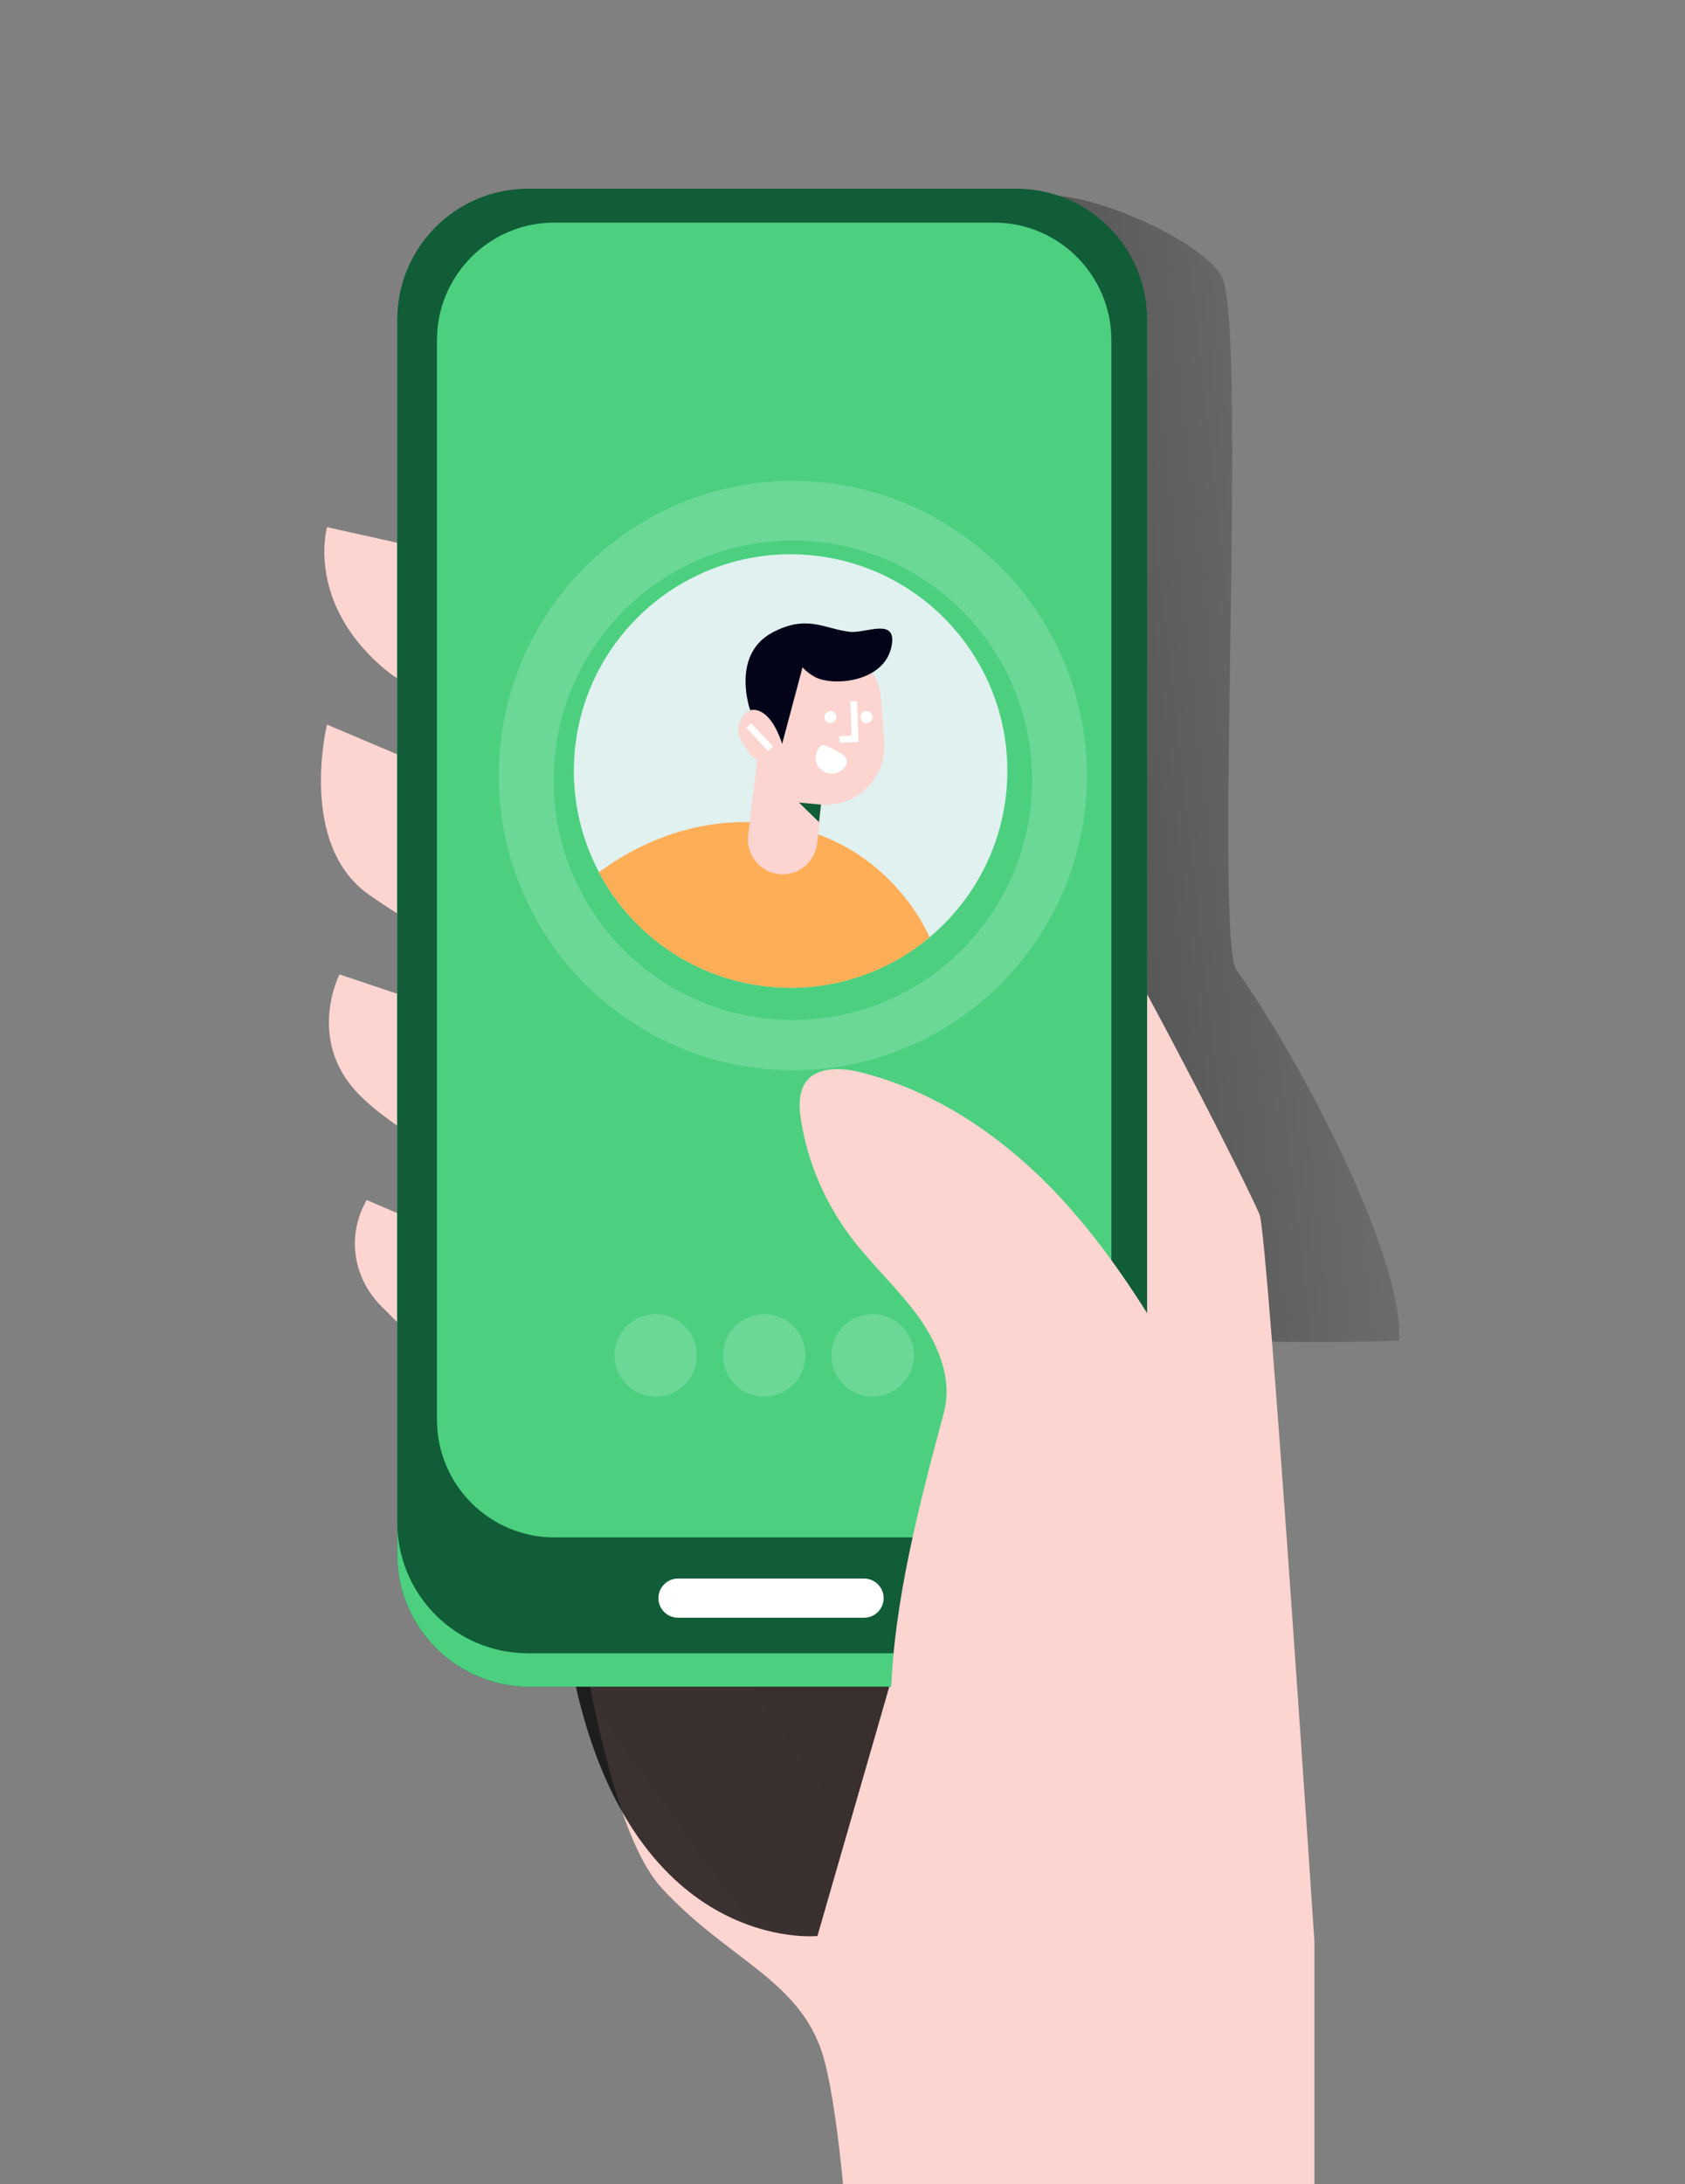 <svg width="250" height="324" viewBox="0 0 250 324" fill="none" xmlns="http://www.w3.org/2000/svg">
<rect x="0" y="0" width="250" height="324" fill="#808080" stroke="none"/>
<g clip-path="url(#clip0_1_576)">
<path d="M181.192 40.862C185.206 47.427 180.096 139.374 183.46 143.959C191.35 154.713 208.262 185.52 207.599 198.879C194.969 199.339 176.145 199.16 163.668 197.206C161.374 196.848 158.939 196.376 157.295 194.767C155.897 193.167 154.939 191.23 154.517 189.147L139.491 137.42C133.424 116.537 127.37 94.135 133.921 73.393C137.222 62.932 143.531 53.724 149.75 44.694C153.23 39.585 147.596 30.185 154.071 29.099C160.851 27.95 177.814 35.357 181.192 40.862Z" fill="url(#paint0_linear_1_576)"/>
<path d="M195.021 288.074V344.371C172.24 347.228 149.114 346.753 126.493 342.966C126.007 334.073 124.716 314.929 122.363 305.86C119.256 293.814 108.108 290.944 98.161 280.079C88.214 269.214 84.507 227.869 82.026 221.031C79.546 214.193 64.664 202.135 56.891 194.093C54.68 192.006 53.247 189.322 52.801 186.432C52.355 183.541 52.919 180.594 54.41 178.02C54.41 178.02 91.014 194.093 91.014 190.645C91.014 187.196 82.653 179.768 82.653 179.768C82.653 179.768 60.918 170.32 53.157 162.266C45.397 154.212 50.37 144.551 50.37 144.551L96.921 160.211L101.255 156.786L83.266 148.756C83.266 148.756 65.24 140.146 54.692 132.695C44.144 125.243 48.517 107.493 48.517 107.493L116.162 136.143L108.095 120.105C108.095 120.105 67.758 108.626 56.584 98.848C45.41 89.07 48.517 78.205 48.517 78.205C48.517 78.205 129.83 95.978 140.377 101.73C150.925 107.481 185.675 176.839 186.902 180.252C188.13 183.665 195.021 288.074 195.021 288.074Z" fill="#FCD4D0"/>
<path d="M132.099 249.686L121.279 287.211C121.279 287.211 94.361 289.995 85.389 250.005C76.417 210.016 132.099 249.686 132.099 249.686Z" fill="url(#paint1_linear_1_576)"/>
<path d="M150.604 28.23H78.532C67.713 28.23 58.943 37.019 58.943 47.861V230.592C58.943 241.434 67.713 250.223 78.532 250.223H150.604C161.423 250.223 170.193 241.434 170.193 230.592V47.861C170.193 37.019 161.423 28.23 150.604 28.23Z" fill="#105D38"/>
<path d="M150.604 28.23H78.532C67.713 28.23 58.943 37.019 58.943 47.861V230.592C58.943 241.434 67.713 250.223 78.532 250.223H150.604C161.423 250.223 170.193 241.434 170.193 230.592V47.861C170.193 37.019 161.423 28.23 150.604 28.23Z" fill="#4CD080"/>
<path d="M150.808 28H78.328C67.622 28 58.943 36.697 58.943 47.426V225.841C58.943 236.57 67.622 245.267 78.328 245.267H150.808C161.514 245.267 170.193 236.57 170.193 225.841V47.426C170.193 36.697 161.514 28 150.808 28Z" fill="#105D38"/>
<path d="M147.469 33.02H82.254C72.632 33.02 64.831 40.836 64.831 50.479V210.616C64.831 220.259 72.632 228.076 82.254 228.076H147.469C157.091 228.076 164.891 220.259 164.891 210.616V50.479C164.891 40.836 157.091 33.02 147.469 33.02Z" fill="#4CD080"/>
<path opacity="0.18" d="M117.646 71.336C109.018 71.333 100.582 73.895 93.407 78.697C86.231 83.499 80.638 90.325 77.333 98.313C74.029 106.3 73.163 115.091 74.843 123.572C76.524 132.053 80.677 139.844 86.776 145.96C92.876 152.076 100.648 156.242 109.11 157.932C117.572 159.621 126.344 158.758 134.316 155.451C142.289 152.144 149.104 146.543 153.9 139.355C158.695 132.167 161.256 123.715 161.259 115.068C161.256 103.475 156.66 92.357 148.483 84.157C140.305 75.958 129.214 71.346 117.646 71.336V71.336ZM117.646 151.341C110.623 151.343 103.757 149.259 97.916 145.35C92.075 141.442 87.522 135.885 84.833 129.383C82.143 122.882 81.438 115.727 82.807 108.823C84.175 101.92 87.556 95.579 92.522 90.601C97.487 85.623 103.813 82.233 110.702 80.859C117.59 79.485 124.73 80.189 131.218 82.882C137.707 85.575 143.253 90.135 147.156 95.987C151.058 101.839 153.141 108.719 153.141 115.758C153.13 125.189 149.388 134.232 142.734 140.903C136.08 147.574 127.058 151.327 117.646 151.341Z" fill="white"/>
<path d="M96.885 107.698C96.671 107.697 96.46 107.658 96.26 107.583C95.856 107.416 95.532 107.096 95.361 106.692C95.189 106.288 95.183 105.833 95.343 105.425C95.343 105.271 101.817 89.791 117.634 90.277C117.851 90.283 118.065 90.333 118.264 90.422C118.462 90.512 118.641 90.64 118.79 90.799C118.94 90.958 119.056 91.145 119.133 91.349C119.21 91.553 119.246 91.77 119.239 91.988C119.236 92.206 119.189 92.421 119.102 92.621C119.015 92.821 118.888 93.001 118.73 93.151C118.572 93.301 118.386 93.418 118.182 93.494C117.979 93.571 117.762 93.606 117.544 93.598C103.958 93.214 98.631 106.114 98.427 106.663C98.305 106.973 98.093 107.237 97.817 107.422C97.541 107.607 97.216 107.703 96.885 107.698Z" fill="white"/>
<path d="M139.529 114.033C139.105 114.034 138.697 113.871 138.388 113.579C138.08 113.287 137.895 112.887 137.873 112.462C137.799 108.824 136.678 105.284 134.642 102.27C132.607 99.256 129.746 96.896 126.402 95.475C125.991 95.328 125.655 95.024 125.466 94.629C125.278 94.234 125.252 93.781 125.395 93.368C125.464 93.161 125.574 92.969 125.717 92.805C125.861 92.641 126.036 92.508 126.232 92.412C126.428 92.317 126.641 92.262 126.858 92.251C127.076 92.24 127.293 92.272 127.498 92.346C131.478 93.96 134.897 96.71 137.331 100.254C139.764 103.799 141.105 107.982 141.186 112.283C141.207 112.723 141.054 113.153 140.761 113.481C140.468 113.808 140.057 114.007 139.619 114.033H139.529Z" fill="white"/>
<path d="M136.177 127.099C135.809 127.099 135.451 126.977 135.158 126.755C134.814 126.483 134.592 126.086 134.539 125.65C134.487 125.215 134.608 124.776 134.877 124.43C136.108 122.598 136.894 120.503 137.172 118.312C137.185 118.087 137.243 117.867 137.344 117.665C137.445 117.464 137.586 117.285 137.758 117.139C137.93 116.994 138.13 116.885 138.345 116.82C138.561 116.754 138.787 116.734 139.011 116.759C139.234 116.784 139.451 116.855 139.646 116.966C139.842 117.078 140.012 117.228 140.148 117.408C140.284 117.588 140.381 117.794 140.435 118.013C140.488 118.232 140.497 118.46 140.46 118.683C140.098 121.48 139.066 124.149 137.452 126.461C137.3 126.656 137.107 126.814 136.887 126.924C136.666 127.035 136.424 127.095 136.177 127.099V127.099Z" fill="white"/>
<path d="M102.416 109.729C102.182 109.729 101.952 109.676 101.741 109.576C101.343 109.394 101.033 109.063 100.878 108.654C100.723 108.245 100.735 107.792 100.912 107.392C102.207 104.477 104.204 101.93 106.725 99.982C109.245 98.033 112.21 96.743 115.352 96.229C120.284 95.424 124.987 96.689 127.6 99.524C127.759 99.682 127.885 99.871 127.969 100.079C128.054 100.286 128.095 100.509 128.091 100.734C128.087 100.958 128.038 101.18 127.946 101.384C127.854 101.589 127.722 101.773 127.557 101.925C127.393 102.077 127.199 102.194 126.988 102.269C126.776 102.344 126.552 102.375 126.329 102.361C126.105 102.347 125.887 102.287 125.687 102.186C125.487 102.085 125.31 101.944 125.166 101.772C123.33 99.779 119.685 98.885 115.875 99.511C113.275 99.934 110.822 101 108.737 102.613C106.652 104.225 105 106.333 103.933 108.746C103.801 109.038 103.588 109.286 103.319 109.461C103.05 109.635 102.736 109.728 102.416 109.729Z" fill="white"/>
<path d="M122.158 138.351C121.828 138.355 121.505 138.26 121.23 138.078C120.955 137.895 120.741 137.634 120.616 137.329C120.491 137.023 120.461 136.687 120.529 136.363C120.597 136.04 120.76 135.745 120.998 135.516C138.063 118.848 128.645 106.357 128.645 106.229C128.465 105.887 128.41 105.492 128.489 105.113C128.568 104.735 128.777 104.396 129.079 104.155C129.382 103.914 129.758 103.787 130.145 103.794C130.531 103.802 130.902 103.945 131.194 104.198C131.309 104.339 142.448 119.167 123.279 137.891C122.977 138.181 122.576 138.345 122.158 138.351V138.351Z" fill="white"/>
<path d="M96.783 122.948C96.464 122.95 96.151 122.86 95.882 122.687C95.612 122.515 95.399 122.269 95.266 121.978C93.762 118.606 94.718 112.386 94.833 111.696C94.908 111.264 95.148 110.878 95.503 110.62C95.858 110.362 96.299 110.254 96.732 110.317C96.947 110.352 97.153 110.43 97.338 110.546C97.524 110.661 97.684 110.813 97.811 110.991C97.938 111.169 98.028 111.37 98.077 111.583C98.126 111.796 98.132 112.017 98.096 112.232C97.739 114.48 97.458 118.759 98.287 120.611C98.403 120.863 98.453 121.14 98.434 121.417C98.414 121.693 98.325 121.961 98.175 122.194C98.025 122.427 97.819 122.618 97.576 122.75C97.332 122.882 97.06 122.95 96.783 122.948V122.948Z" fill="white"/>
<path d="M99.676 130.726C99.328 130.731 98.987 130.625 98.703 130.422C98.419 130.22 98.206 129.933 98.096 129.602C97.985 129.271 97.982 128.913 98.088 128.58C98.193 128.248 98.401 127.957 98.682 127.75C101.346 125.745 100.619 118.337 99.523 114.135C99.415 113.71 99.478 113.259 99.7 112.881C99.922 112.503 100.285 112.229 100.708 112.117C100.919 112.06 101.138 112.045 101.354 112.074C101.57 112.103 101.778 112.175 101.965 112.286C102.153 112.396 102.317 112.544 102.447 112.719C102.577 112.894 102.67 113.093 102.722 113.305C103.079 114.582 105.959 126.422 100.67 130.394C100.385 130.613 100.035 130.73 99.676 130.726V130.726Z" fill="white"/>
<path d="M103.818 134.571C103.459 134.57 103.11 134.452 102.824 134.235C102.537 134.019 102.329 133.715 102.229 133.369C102.13 133.023 102.146 132.655 102.274 132.318C102.402 131.982 102.635 131.697 102.939 131.505C103.194 131.339 108.801 127.674 106.456 118.273C104.94 112.168 106.456 108.349 108.126 106.229C109.322 104.753 110.837 103.568 112.557 102.765C114.277 101.961 116.157 101.561 118.054 101.593C118.271 101.581 118.489 101.613 118.693 101.688C118.898 101.762 119.085 101.878 119.243 102.027C119.402 102.176 119.528 102.356 119.615 102.556C119.702 102.756 119.748 102.971 119.749 103.189C119.758 103.407 119.723 103.624 119.648 103.828C119.572 104.032 119.457 104.219 119.309 104.378C119.16 104.537 118.982 104.665 118.785 104.755C118.587 104.845 118.373 104.894 118.156 104.901C116.753 104.864 115.36 105.145 114.081 105.722C112.801 106.299 111.667 107.158 110.764 108.234C109.095 110.444 108.712 113.65 109.668 117.469C112.612 129.296 105.003 134.072 104.685 134.328C104.423 134.486 104.124 134.57 103.818 134.571V134.571Z" fill="white"/>
<path d="M120.998 126.269C120.693 126.264 120.395 126.174 120.138 126.009C119.88 125.844 119.674 125.611 119.542 125.335C119.409 125.059 119.356 124.752 119.388 124.448C119.421 124.143 119.537 123.854 119.724 123.612C122.184 120.393 124.146 115.553 123.178 113.011C122.987 112.534 122.666 112.12 122.251 111.817C121.836 111.514 121.345 111.335 120.833 111.3C119.01 110.955 117.71 111.159 116.933 111.925C115.569 113.203 115.76 116.23 115.939 117.264C115.996 117.485 116.008 117.716 115.973 117.941C115.937 118.167 115.856 118.383 115.734 118.575C115.612 118.768 115.451 118.933 115.262 119.061C115.073 119.189 114.86 119.276 114.636 119.317C114.412 119.359 114.182 119.353 113.96 119.302C113.738 119.25 113.529 119.153 113.346 119.016C113.164 118.88 113.011 118.707 112.898 118.509C112.784 118.311 112.713 118.091 112.689 117.864C112.587 117.315 111.771 112.385 114.6 109.575C116.193 107.992 118.5 107.481 121.457 108.043C122.53 108.188 123.544 108.621 124.391 109.295C125.239 109.969 125.89 110.86 126.275 111.874C127.779 115.846 125.293 121.811 122.349 125.655C122.189 125.858 121.983 126.02 121.748 126.126C121.513 126.233 121.256 126.282 120.998 126.269Z" fill="white"/>
<path d="M109.171 136.959C108.842 136.957 108.522 136.857 108.25 136.672C107.979 136.487 107.768 136.225 107.645 135.92C107.522 135.615 107.493 135.28 107.56 134.958C107.627 134.636 107.789 134.341 108.024 134.111C112.612 129.641 112.485 122.961 112.485 122.897C112.471 122.457 112.633 122.029 112.934 121.708C113.235 121.387 113.651 121.199 114.09 121.186C114.53 121.172 114.957 121.334 115.277 121.636C115.597 121.938 115.785 122.354 115.798 122.795C115.798 123.127 115.989 130.982 110.331 136.487C110.021 136.791 109.605 136.961 109.171 136.959V136.959Z" fill="white"/>
<path d="M115.301 138.747C115.058 138.747 114.818 138.691 114.6 138.581C114.404 138.49 114.228 138.36 114.082 138.199C113.936 138.039 113.823 137.852 113.75 137.647C113.676 137.443 113.644 137.227 113.654 137.01C113.664 136.793 113.717 136.581 113.81 136.385L117.149 129.296C117.344 128.911 117.682 128.617 118.09 128.477C118.498 128.336 118.944 128.361 119.334 128.546C119.724 128.731 120.027 129.06 120.178 129.465C120.33 129.87 120.317 130.318 120.144 130.714L116.805 137.802C116.67 138.087 116.456 138.326 116.19 138.494C115.924 138.661 115.615 138.749 115.301 138.747V138.747Z" fill="white"/>
<path opacity="0.18" d="M97.293 207.19C100.664 207.19 103.397 204.451 103.397 201.073C103.397 197.694 100.664 194.955 97.293 194.955C93.921 194.955 91.188 197.694 91.188 201.073C91.188 204.451 93.921 207.19 97.293 207.19Z" fill="white"/>
<path opacity="0.18" d="M113.389 207.19C116.76 207.19 119.494 204.451 119.494 201.072C119.494 197.694 116.76 194.955 113.389 194.955C110.017 194.955 107.284 197.694 107.284 201.072C107.284 204.451 110.017 207.19 113.389 207.19Z" fill="white"/>
<path opacity="0.18" d="M129.473 207.19C132.845 207.19 135.578 204.451 135.578 201.072C135.578 197.694 132.845 194.955 129.473 194.955C126.102 194.955 123.368 197.694 123.368 201.072C123.368 204.451 126.102 207.19 129.473 207.19Z" fill="white"/>
<path d="M169.849 202.557C169.849 202.557 172.398 204.192 173.099 201.395C173.8 198.598 177.037 168.609 177.037 168.609L169.849 153.959V202.557Z" fill="url(#paint2_linear_1_576)"/>
<path d="M128.199 234.181H100.594C98.989 234.181 97.688 235.482 97.688 237.087C97.688 238.691 98.989 239.992 100.594 239.992H128.199C129.804 239.992 131.105 238.691 131.105 237.087C131.105 235.482 129.804 234.181 128.199 234.181Z" fill="white"/>
<path d="M149.312 117.442C148.863 122.112 147.397 126.627 145.018 130.671C142.638 134.715 139.402 138.189 135.538 140.85C131.673 143.511 127.273 145.294 122.646 146.074C118.019 146.854 113.278 146.612 108.754 145.366C104.231 144.119 100.035 141.898 96.461 138.858C92.887 135.817 90.022 132.032 88.066 127.767C86.11 123.502 85.111 118.861 85.139 114.169C85.168 109.477 86.222 104.849 88.229 100.607C93.864 88.719 106.498 81.051 120.352 82.373C138.034 84.059 151 99.761 149.312 117.442Z" fill="#E0F1F0"/>
<path d="M137.919 139.065L136.801 139.958C135.644 140.841 134.43 141.644 133.165 142.364C129.419 144.487 125.285 145.836 121.008 146.332C116.731 146.828 112.397 146.461 108.265 145.251C104.133 144.042 100.285 142.015 96.95 139.292C93.615 136.568 90.861 133.203 88.851 129.395C93.958 125.642 102.507 121.158 113.442 122.073C131.733 123.612 137.919 139.065 137.919 139.065Z" fill="#FFAE58"/>
<path d="M116.125 129.697C115.919 129.698 115.713 129.686 115.509 129.661C114.152 129.499 112.915 128.805 112.07 127.732C111.225 126.658 110.841 125.293 111.002 123.936L113.443 103.407C113.605 102.05 114.299 100.813 115.373 99.968C115.905 99.55 116.514 99.24 117.165 99.057C117.816 98.874 118.498 98.821 119.17 98.901C119.841 98.981 120.491 99.193 121.081 99.524C121.671 99.855 122.19 100.3 122.609 100.831C123.027 101.363 123.337 101.972 123.52 102.623C123.703 103.275 123.756 103.956 123.676 104.628L121.235 125.157C121.086 126.407 120.483 127.56 119.542 128.396C118.6 129.233 117.384 129.696 116.125 129.697V129.697Z" fill="#FCD4D0"/>
<path d="M120.439 119.209L121.532 119.331C122.802 119.475 124.089 119.336 125.3 118.926C126.511 118.515 127.617 117.843 128.539 116.956C129.461 116.07 130.176 114.991 130.633 113.797C131.091 112.602 131.279 111.322 131.186 110.047L130.722 103.728C130.572 101.688 129.708 99.765 128.281 98.298C126.855 96.832 124.957 95.914 122.921 95.707V95.707C120.625 95.474 118.33 96.163 116.541 97.622C114.753 99.081 113.617 101.191 113.384 103.487L112.755 109.682C112.523 111.962 113.2 114.241 114.639 116.025C116.077 117.808 118.161 118.953 120.439 119.209Z" fill="#FCD4D0"/>
<path d="M115.376 112.494L115.377 112.493C116.882 111.567 117.352 109.596 116.426 108.091L115.475 106.545C114.548 105.04 112.578 104.57 111.072 105.496L111.071 105.497C109.566 106.423 109.096 108.394 110.022 109.899L110.974 111.445C111.9 112.95 113.871 113.42 115.376 112.494Z" fill="#FCD4D0"/>
<path d="M111.432 107.997L113.998 110.709" stroke="white" stroke-linecap="square"/>
<path d="M126.687 104.531L126.867 109.609L125.061 109.682" stroke="white" stroke-linecap="square"/>
<path d="M121.306 111.259C121.157 111.535 121.063 111.837 121.031 112.15C120.999 112.462 121.028 112.777 121.118 113.078C121.207 113.379 121.355 113.659 121.553 113.902C121.751 114.146 121.995 114.348 122.271 114.497C122.547 114.646 122.85 114.74 123.162 114.772C123.474 114.805 123.789 114.775 124.09 114.686C124.391 114.596 124.671 114.448 124.914 114.25C125.158 114.052 125.36 113.809 125.509 113.533C126.137 112.371 124.916 111.84 123.747 111.213C122.578 110.585 121.934 110.098 121.306 111.259Z" fill="white"/>
<path d="M116.048 110.341L118.489 101.174L119.068 99.005C119.612 99.588 120.249 100.077 120.952 100.452C123.507 101.826 131.208 101.279 132.275 95.878C133.146 91.475 128.469 94.006 126.075 93.731C122.312 93.297 119.702 91.083 114.55 93.866C108.387 97.2 111.306 105.373 111.306 105.373C111.306 105.373 114.018 104.312 116.048 110.341Z" fill="#030319"/>
<path d="M121.804 119.359L118.54 119.062L121.52 121.97L121.804 119.359Z" fill="#105D38"/>
<path d="M123.208 107.274C123.703 107.274 124.105 106.873 124.105 106.378C124.105 105.883 123.703 105.482 123.208 105.482C122.713 105.482 122.312 105.883 122.312 106.378C122.312 106.873 122.713 107.274 123.208 107.274Z" fill="white"/>
<path d="M128.555 107.274C129.05 107.274 129.451 106.873 129.451 106.378C129.451 105.883 129.05 105.482 128.555 105.482C128.06 105.482 127.659 105.883 127.659 106.378C127.659 106.873 128.06 107.274 128.555 107.274Z" fill="white"/>
<path d="M177.528 207.071C171.727 197.027 165.774 186.936 157.85 178.234C149.925 169.532 139.802 162.197 128.011 159.159C125.18 158.417 121.691 158.122 119.77 160.242C118.507 161.749 118.507 163.916 118.797 165.847C119.759 172.314 122.382 178.47 126.443 183.792C129.54 187.842 133.42 191.339 136.365 195.484C139.309 199.629 141.331 204.739 140.042 209.555C132.737 236.755 124.99 267.076 144.352 288.541C146.217 290.821 148.572 292.714 151.265 294.099C153.846 295.114 156.595 295.708 159.392 295.853C164.186 296.309 168.984 296.552 173.787 296.584C176.925 296.779 180.072 296.341 183.013 295.3C191.228 291.85 192.378 281.618 192.34 273.222C192.239 250.108 189.269 227.453 177.528 207.071Z" fill="#FCD4D0"/>
</g>
<defs>
<linearGradient id="paint0_linear_1_576" x1="229.673" y1="108.427" x2="25.604" y2="131.46" gradientUnits="userSpaceOnUse">
<stop stop-opacity="0"/>
<stop offset="0.99"/>
</linearGradient>
<linearGradient id="paint1_linear_1_576" x1="6665.9" y1="16338.3" x2="10959.5" y2="13258.2" gradientUnits="userSpaceOnUse">
<stop stop-opacity="0"/>
<stop offset="0.99"/>
</linearGradient>
<linearGradient id="paint2_linear_1_576" x1="1683.23" y1="8141.56" x2="4043.97" y2="14964.3" gradientUnits="userSpaceOnUse">
<stop stop-opacity="0"/>
<stop offset="0.99"/>
</linearGradient>
<clipPath id="clip0_1_576">
<rect width="250" height="324" fill="white"/>
</clipPath>
</defs>
</svg>
